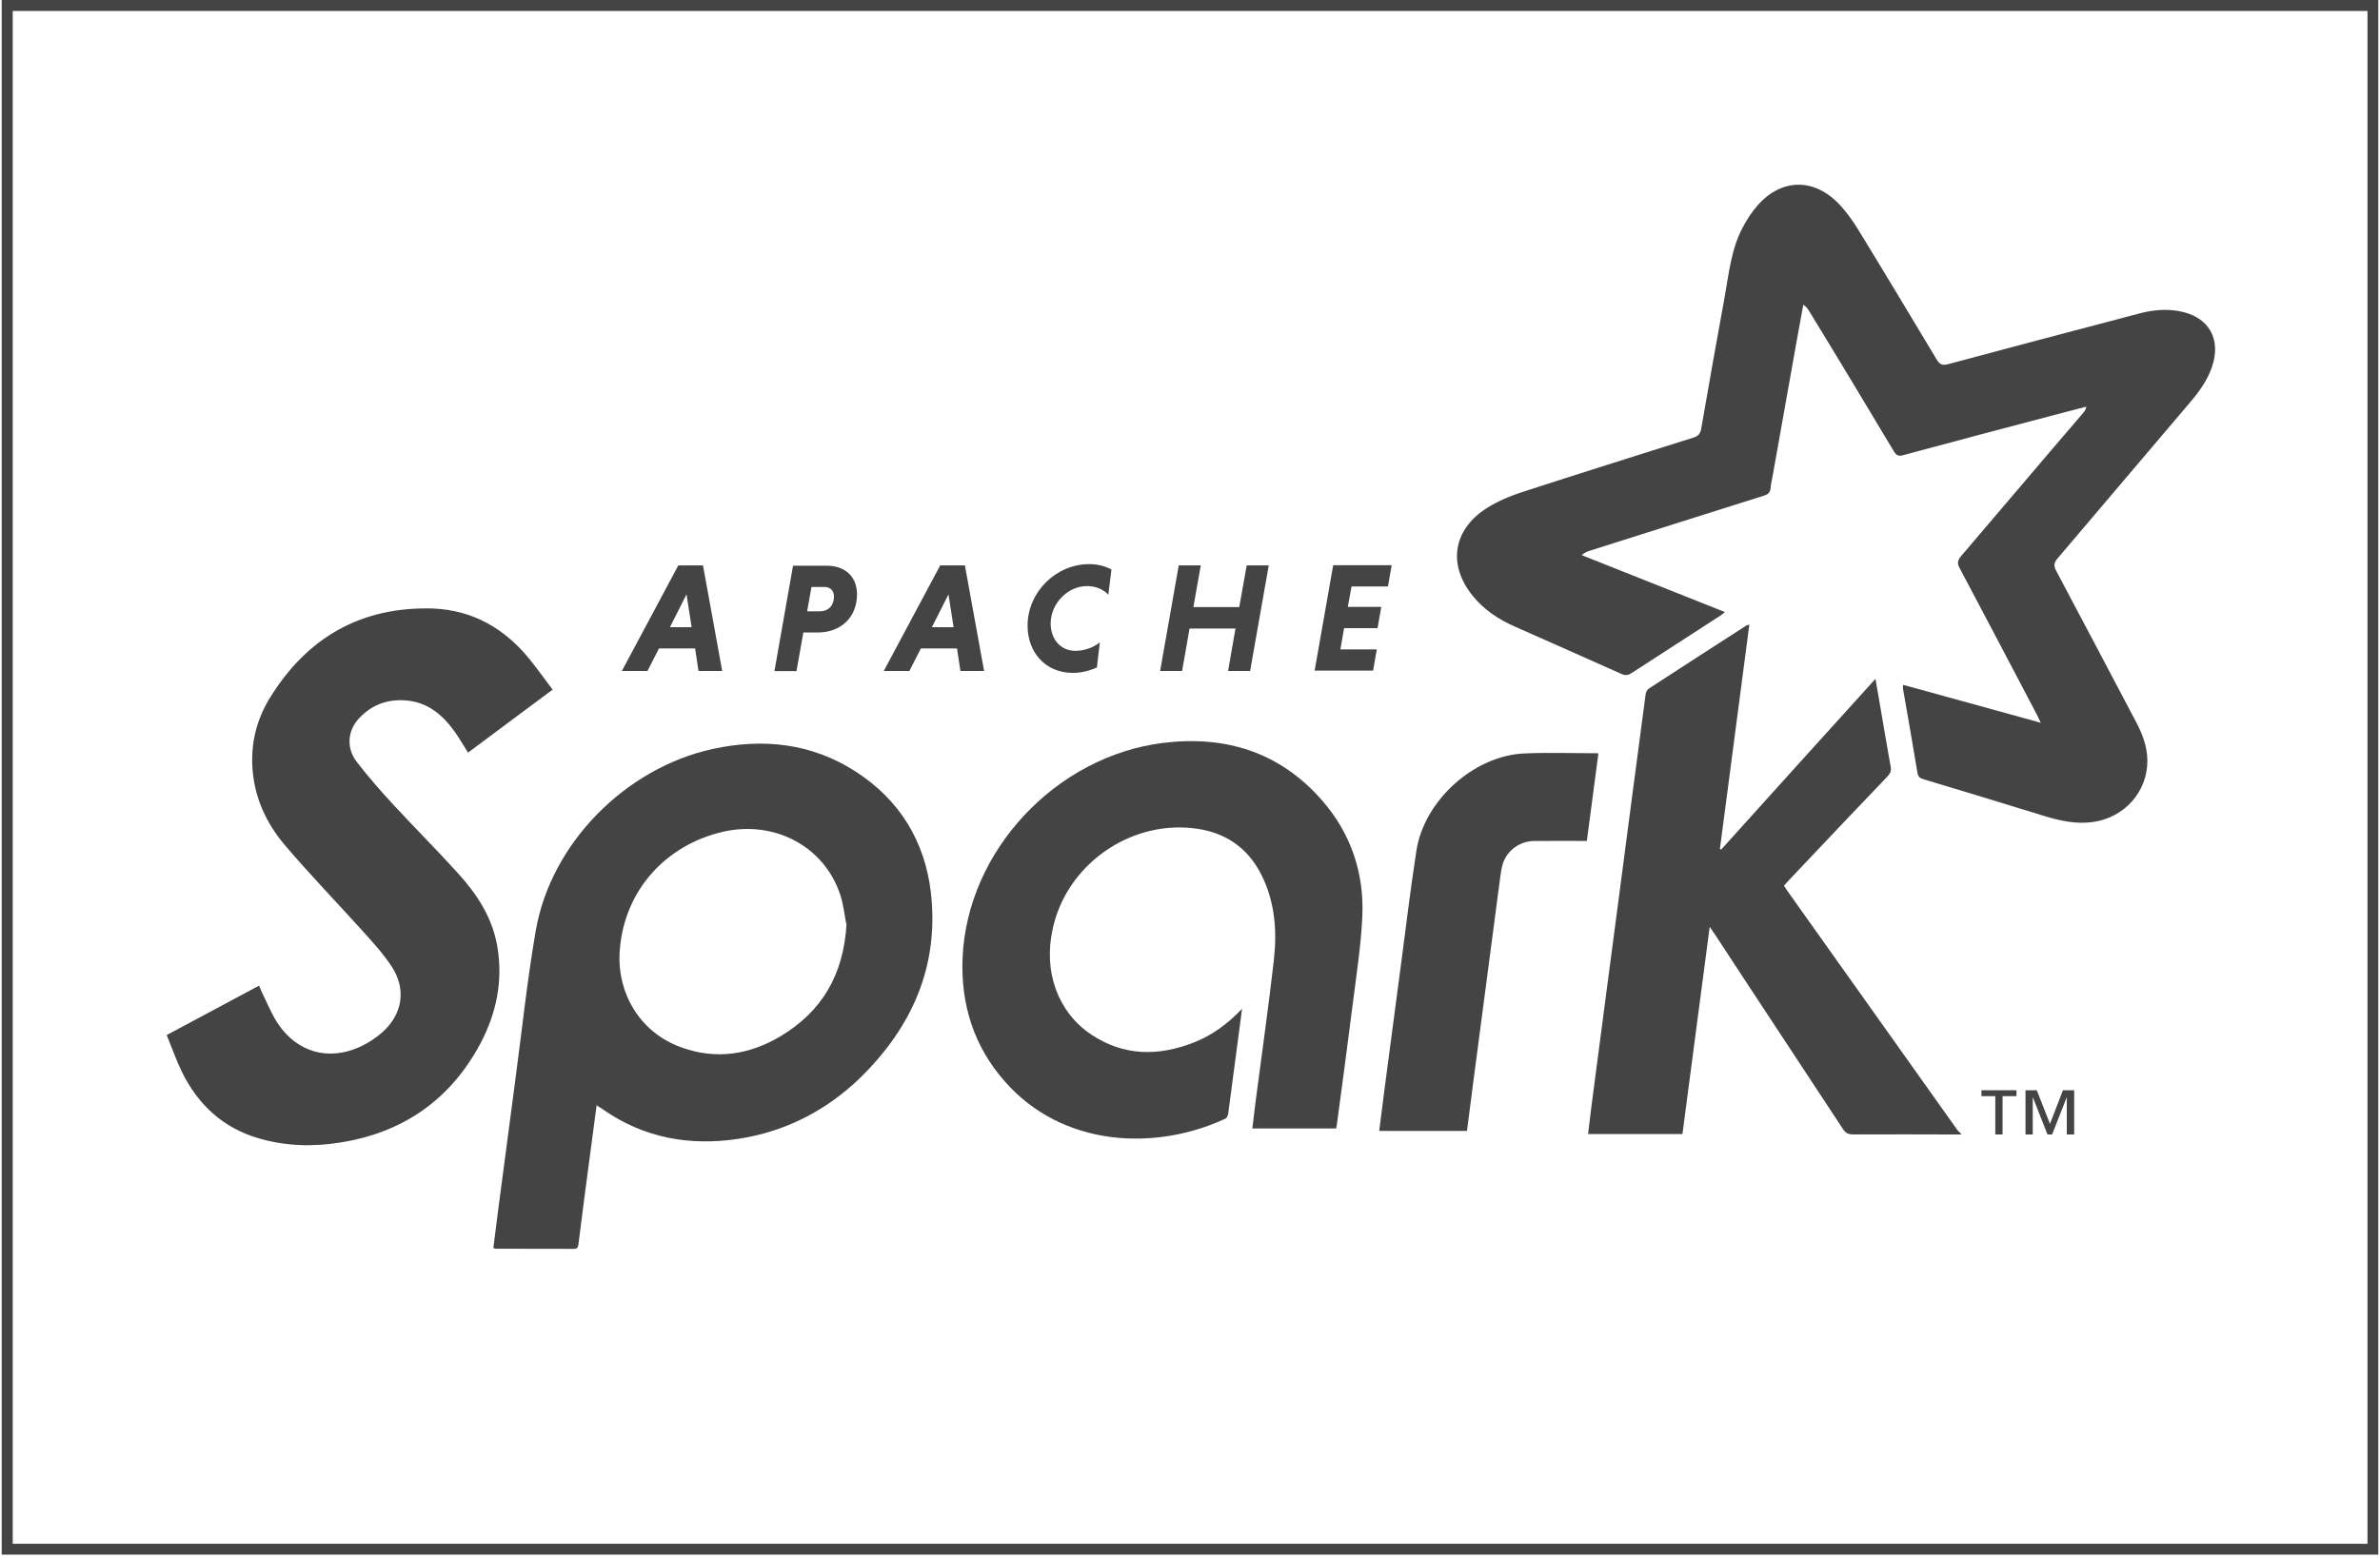<svg xmlns="http://www.w3.org/2000/svg" xmlns:xlink="http://www.w3.org/1999/xlink" width="1080" zoomAndPan="magnify" viewBox="0 0 810 530.25" height="707" preserveAspectRatio="xMidYMid meet" version="1.0"><defs><clipPath id="730c8378e6"><path d="M 0.578 0 L 809.422 0 L 809.422 529.242 L 0.578 529.242 Z M 0.578 0 " clip-rule="nonzero"/></clipPath><clipPath id="8189be781c"><path d="M 495 62.832 L 754 62.832 L 754 281 L 495 281 Z M 495 62.832 " clip-rule="nonzero"/></clipPath></defs><g clip-path="url(#730c8378e6)"><path stroke-linecap="butt" transform="matrix(0.749, 0, 0, 0.749, 0.578, -0)" fill="none" stroke-linejoin="miter" d="M 0 0 L 1079.984 0 L 1079.984 706.654 L 0 706.654 Z M 0 0 " stroke="#444444" stroke-width="10" stroke-opacity="1" stroke-miterlimit="4"/></g><g clip-path="url(#8189be781c)"><path fill="#444444" d="M 694.434 245.855 C 693.828 244.566 693.559 243.918 693.23 243.297 C 684.496 226.68 675.781 210.062 666.957 193.441 C 666.07 191.777 666.184 190.793 667.395 189.355 C 681.297 173.121 695.016 156.793 708.941 140.625 C 709.434 140.055 709.871 139.449 710.055 138.434 C 706.012 139.484 701.969 140.527 697.906 141.598 C 681.129 146.047 664.219 150.469 647.602 154.984 C 646.039 155.402 645.332 154.945 644.547 153.648 C 635.027 137.727 625.438 121.762 615.801 106.039 C 615.312 105.215 614.773 104.418 613.723 103.727 C 612.949 107.973 612.168 112.195 611.41 116.438 C 608.738 131.418 606.066 146.305 603.414 161.352 C 603.125 162.965 602.73 164.586 602.59 166.203 C 602.457 167.746 601.66 168.316 600.254 168.762 C 580.473 174.984 560.73 181.25 540.969 187.516 C 540.102 187.785 539.25 188.145 538.32 188.988 C 554.488 195.41 570.656 201.832 587.051 208.367 C 586.453 208.84 586.059 209.211 585.621 209.492 C 575.516 216.027 565.387 222.562 555.305 229.117 C 554.094 229.91 553.137 230.02 551.777 229.406 C 539.695 223.973 527.523 218.629 515.398 213.238 C 509.965 210.812 505.09 207.602 501.293 202.93 C 492.695 192.422 494.398 180.473 505.852 173.062 C 509.605 170.66 513.871 168.887 518.113 167.492 C 537.496 161.184 556.965 155.098 576.277 148.988 C 577.91 148.469 578.66 147.742 578.973 145.98 C 581.578 130.98 584.25 115.887 586.969 101.066 C 588.414 93.051 589.176 84.852 593.074 77.488 C 594.57 74.656 596.355 71.895 598.512 69.535 C 606.234 60.957 616.992 60.645 625.234 68.801 C 627.996 71.562 630.355 74.797 632.398 78.141 C 641.383 92.809 650.23 107.562 659.121 122.383 C 660.168 124.129 661.105 124.477 663.031 123.969 C 684.699 118.152 706.371 112.426 728.156 106.699 C 732.645 105.516 737.16 105.09 741.762 105.949 C 751.758 107.816 756.137 115.426 752.746 125.105 C 751.211 129.504 748.547 133.211 745.559 136.738 C 730.422 154.547 715.242 172.445 700.195 190.184 C 698.957 191.641 698.934 192.676 699.793 194.316 C 708.863 211.406 717.848 228.449 726.965 245.742 C 729.121 249.828 730.781 254.098 730.828 258.789 C 730.934 269.48 723.102 278.238 712.48 279.809 C 706.527 280.68 701.004 279.406 695.414 277.688 C 681.824 273.488 668.238 269.355 654.539 265.246 C 653.277 264.871 652.793 264.367 652.566 263.012 C 651.004 253.422 649.289 243.855 647.625 234.266 C 647.582 234.004 647.66 233.723 647.707 233.133 C 663.227 237.422 678.699 241.645 694.641 246.07 " fill-opacity="1" fill-rule="evenodd"/></g><path fill="#444444" d="M 667.484 386.215 C 655.223 386.195 643.008 386.133 630.656 386.188 C 629.031 386.188 628.117 385.723 627.219 384.344 C 612.711 362.246 598.027 340.105 583.652 318.098 C 583.188 317.395 582.695 316.719 581.871 315.535 C 578.75 339.34 575.676 362.695 572.598 386.051 L 540.484 386.051 C 540.863 382.93 541.195 379.898 541.59 376.891 C 544.711 352.859 547.879 329.055 551.023 305.027 C 554.031 282.121 557.02 259.215 560.074 236.309 C 560.16 235.633 560.617 234.762 561.168 234.406 C 572.219 227.195 583.312 220.055 594.406 212.914 C 594.566 212.809 594.793 212.797 595.363 212.633 C 592.016 238.234 588.691 263.609 585.348 288.984 C 585.48 289.074 585.609 289.172 585.742 289.258 C 603.145 269.988 620.551 250.633 638.289 231.094 C 638.801 234.059 639.246 236.598 639.684 239.133 C 640.934 246.387 642.133 253.688 643.457 260.941 C 643.73 262.402 643.336 263.297 642.363 264.332 C 631.109 276.098 619.906 287.91 608.676 299.812 C 608.184 300.332 607.719 300.867 607.16 301.48 C 607.52 302.051 607.824 302.605 608.184 303.113 C 627.52 330.285 646.812 357.457 666.125 384.629 C 666.473 385.121 666.98 385.508 667.414 385.945 L 667.414 386.375 " fill-opacity="1" fill-rule="evenodd"/><path fill="#444444" d="M 287.961 314.352 C 287.473 311.859 287.121 308.176 286.008 304.738 C 280.617 288.145 263.617 279.137 246.035 283.16 C 226.699 287.648 212.797 302.852 211 322.684 C 209.52 337.281 217.379 351.426 231.977 356.594 C 243.742 360.836 255.105 359.062 265.66 352.754 C 279.605 344.398 287.152 331.98 288.117 314.352 Z M 203.074 376.109 C 202.129 383.25 201.215 389.965 200.336 396.699 C 199.16 405.637 197.977 414.598 196.855 423.648 C 196.727 424.691 196.406 425.156 195.285 425.148 C 186.461 425.117 177.633 425.125 168.785 425.105 C 168.582 425.105 168.383 425 167.906 424.863 C 168.441 420.641 168.961 416.395 169.512 412.172 C 171.461 397.352 173.398 382.531 175.375 367.707 C 177.645 350.73 179.418 333.797 182.312 316.957 C 187.434 287.09 212.855 261.488 242.5 254.977 C 259.723 251.246 276.184 252.973 291.23 262.676 C 306.23 272.336 314.809 286.48 316.832 304 C 319.617 328.926 310.43 349.586 292.801 366.879 C 281.168 378.129 267.203 385.27 251.258 387.695 C 234.707 390.188 219.145 387.434 205.219 377.68 C 204.711 377.32 204.156 377.008 203.281 376.453 " fill-opacity="1" fill-rule="evenodd"/><path fill="#444444" d="M 188.254 234.629 C 178.371 241.996 168.828 249.09 159.285 256.211 C 157.742 253.785 156.363 251.359 154.75 249.09 C 150.594 243.273 145.43 238.941 137.93 238.426 C 131.684 237.984 126.34 240.035 122.098 244.645 C 118.301 248.754 117.805 254.617 121.352 259.266 C 125.258 264.383 129.523 269.234 133.902 273.973 C 141.156 281.832 148.727 289.379 155.91 297.328 C 162.445 304.516 167.68 312.555 169.297 322.48 C 171.219 334.156 168.887 345.16 163.367 355.492 C 153.148 374.469 137.094 385.586 115.758 388.953 C 106.371 390.469 97.031 390.172 87.91 387.477 C 75.762 383.906 67.297 375.934 61.863 364.797 C 59.941 360.82 58.473 356.621 56.742 352.355 C 67.363 346.672 77.715 341.125 88.18 335.535 C 88.539 336.402 88.805 337.133 89.137 337.824 C 90.93 341.395 92.395 345.191 94.594 348.492 C 101.176 358.262 111.773 361.227 122.441 356.398 C 125.203 355.152 127.875 353.41 130.145 351.391 C 137.062 345.234 138.363 336.656 133.242 328.934 C 130.301 324.484 126.617 320.488 123.027 316.512 C 114.445 306.992 105.508 297.762 97.199 287.992 C 91.43 281.301 87.5 273.531 86.242 264.637 C 84.883 254.848 86.84 245.641 91.922 237.465 C 104.566 217.008 122.914 206.477 147.168 207.148 C 161.023 207.648 172.094 214.133 180.629 224.91 C 183.164 228.102 185.547 231.402 188.129 234.859 " fill-opacity="1" fill-rule="evenodd"/><path fill="#444444" d="M 422.703 343.547 C 421.09 355.875 419.559 367.574 417.988 379.25 C 417.902 379.848 417.438 380.656 416.934 380.883 C 392.906 391.977 361.465 390.43 341.93 368.105 C 331.375 356.113 326.949 341.832 327.602 326.113 C 329.137 289.508 359.492 257.395 395.871 252.902 C 417.094 250.297 435.621 256.023 449.992 272.531 C 459.781 283.758 464.32 297.23 463.645 312.055 C 463.207 321.844 461.672 331.57 460.457 341.246 C 458.727 355.035 456.84 368.871 455.023 382.57 C 454.953 383.051 454.855 383.539 454.742 384.164 L 426.223 384.164 C 426.598 381 426.949 377.898 427.352 374.801 C 429.422 358.879 431.711 342.91 433.527 326.969 C 434.66 317.043 433.949 307.184 429.395 297.996 C 424.566 288.23 416.484 283.043 405.816 281.918 C 383.766 279.582 362.699 294.898 358.207 316.504 C 355.109 330.828 359.996 344.574 371.414 352.207 C 382.527 359.598 394.32 359.621 406.445 354.836 C 412.598 352.41 417.809 348.547 422.793 343.359 " fill-opacity="1" fill-rule="evenodd"/><path fill="#444444" d="M 543.973 256.637 C 542.664 266.562 541.367 276.332 540.062 286.281 C 534 286.281 528.07 286.246 522.145 286.289 C 517.336 286.324 512.957 289.434 511.5 293.926 C 510.938 295.68 510.73 297.562 510.48 299.402 C 507.473 322.309 504.484 344.992 501.5 367.672 C 500.746 373.422 500.016 379.172 499.262 385.008 L 469.395 385.008 C 469.945 380.629 470.473 376.387 471.023 372.141 C 472.961 357.363 474.91 342.5 476.863 327.902 C 478.559 315.125 480.074 302.301 482.074 289.5 C 484.746 272.434 501.723 257.164 518.902 256.488 C 527.121 256.129 535.363 256.43 543.832 256.43 " fill-opacity="1" fill-rule="evenodd"/><path fill="#444444" d="M 703.414 386.215 L 703.414 373.637 L 703.348 373.637 L 698.406 386.215 L 696.836 386.215 L 691.895 373.637 L 691.816 373.637 L 691.816 386.215 L 689.348 386.215 L 689.348 371.145 L 693.188 371.145 L 697.68 382.598 L 702.102 371.145 L 705.918 371.145 L 705.918 386.215 Z M 681.543 373.164 L 681.543 386.215 L 679.074 386.215 L 679.074 373.164 L 674.355 373.164 L 674.355 371.148 L 686.281 371.148 L 686.281 373.164 L 681.566 373.164 " fill-opacity="1" fill-rule="nonzero"/><path fill="#444444" d="M 228.004 213.52 L 235.391 213.52 L 233.645 202.336 Z M 236.559 220.75 L 224.273 220.75 L 220.367 228.41 L 211.652 228.41 L 230.855 192.477 L 239.254 192.477 L 245.789 228.41 L 237.727 228.41 L 236.566 220.75 " fill-opacity="1" fill-rule="nonzero"/><path fill="#444444" d="M 280.551 199.82 L 276.172 199.82 L 274.699 208.105 L 279.078 208.105 C 281.73 208.105 283.816 206.371 283.816 203.098 C 283.816 200.934 282.5 199.82 280.539 199.82 Z M 269.953 192.59 L 281.449 192.59 C 287.469 192.59 291.668 196.184 291.668 202.336 C 291.668 210.105 286.188 215.316 278.375 215.316 L 273.41 215.316 L 271.074 228.453 L 263.574 228.453 L 269.906 192.523 " fill-opacity="1" fill-rule="nonzero"/><path fill="#444444" d="M 317.156 213.52 L 324.547 213.52 L 322.801 202.336 Z M 325.691 220.75 L 313.406 220.75 L 309.5 228.41 L 300.785 228.41 L 319.984 192.477 L 328.387 192.477 L 334.922 228.41 L 326.859 228.41 L 325.699 220.75 " fill-opacity="1" fill-rule="nonzero"/><path fill="#444444" d="M 373.301 227.219 C 370.762 228.375 367.977 229.07 365.168 229.07 C 355.672 229.07 349.719 221.949 349.719 213.035 C 349.719 201.625 359.309 192.039 370.715 192.039 C 373.57 192.039 376.152 192.723 378.262 193.879 L 377.207 202.48 C 375.629 200.734 373.078 199.516 369.934 199.516 C 363.398 199.516 357.582 205.422 357.582 212.27 C 357.582 217.48 360.859 221.566 366.023 221.566 C 369.191 221.566 372.246 220.348 374.312 218.672 L 373.312 227.203 " fill-opacity="1" fill-rule="nonzero"/><path fill="#444444" d="M 420.457 213.969 L 404.852 213.969 L 402.312 228.41 L 394.836 228.41 L 401.168 192.477 L 408.668 192.477 L 406.152 206.672 L 421.762 206.672 L 424.297 192.477 L 431.801 192.477 L 425.465 228.41 L 417.965 228.41 L 420.48 213.969 " fill-opacity="1" fill-rule="nonzero"/><path fill="#444444" d="M 447.406 228.34 L 453.738 192.41 L 473.637 192.41 L 472.371 199.641 L 459.977 199.641 L 458.711 206.602 L 470.098 206.602 L 468.832 213.832 L 457.449 213.832 L 456.184 221.066 L 468.578 221.066 L 467.316 228.297 L 447.418 228.297 " fill-opacity="1" fill-rule="nonzero"/></svg>